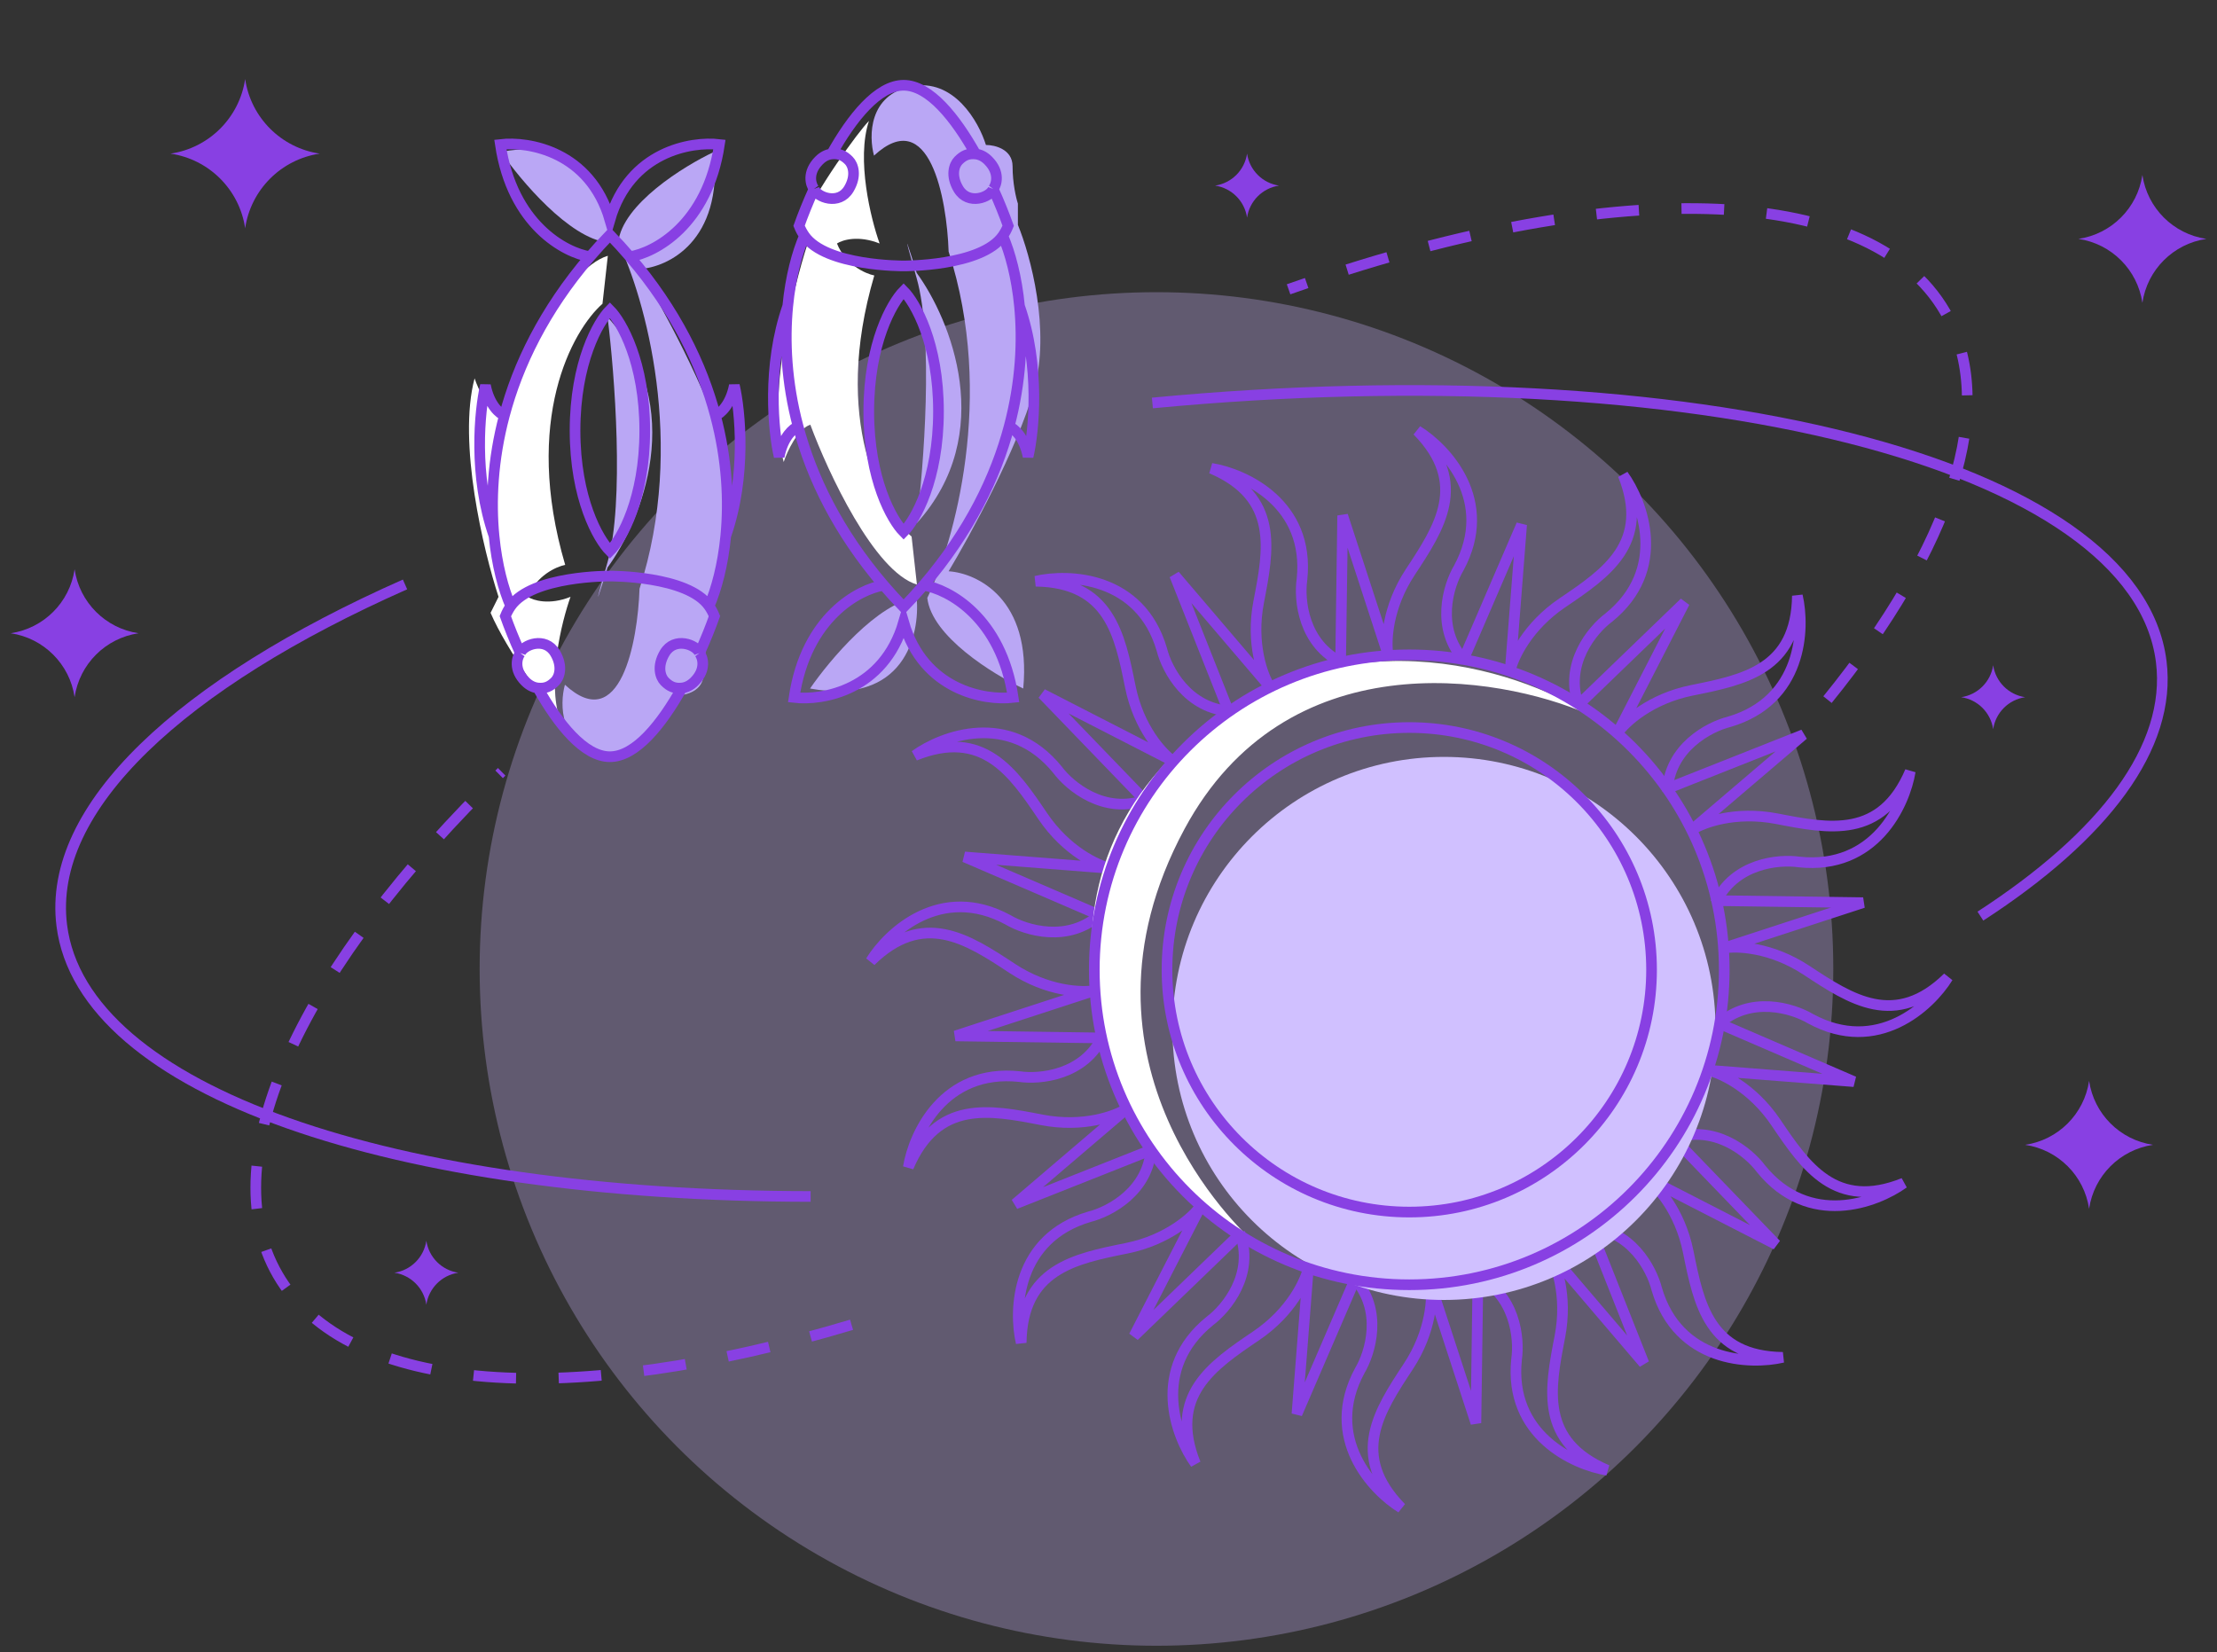 <svg xmlns="http://www.w3.org/2000/svg" width="208" height="155" viewBox="0 0 208 155" fill="none">
    <rect x="0" y="0" width="208" height="155" fill="#333333" stroke="none"/>
    <circle cx="108.5" cy="90.915" r="63.5" fill="#CCB4FF" fill-opacity="0.3"/>
    <path d="M137.429 62.01C134.626 58.979 135.882 54.938 136.861 53.296C140.271 47.007 135.693 42.088 132.978 40.415C137.808 45.34 135.061 49.508 132.315 53.675C130.117 57.009 130.01 60.242 130.231 61.442L125.969 48.371L125.779 62.01M127.011 119.88C129.814 122.911 128.558 126.952 127.579 128.594C124.169 134.883 128.747 139.802 131.462 141.475C126.632 136.55 129.378 132.383 132.125 128.215C134.323 124.881 134.43 121.648 134.209 120.449L138.471 133.519L138.66 119.88" stroke="#8840E3"/>
    <path d="M148.119 66.214C146.691 62.341 149.4 59.089 150.933 57.948C156.492 53.446 154.148 47.148 152.281 44.562C154.856 50.962 150.722 53.759 146.588 56.556C143.281 58.794 141.943 61.739 141.688 62.931L142.759 49.225L137.358 61.751M116.321 115.676C117.749 119.55 115.04 122.801 113.507 123.942C107.948 128.445 110.292 134.742 112.158 137.328C109.584 130.928 113.718 128.131 117.852 125.334C121.159 123.097 122.497 120.152 122.752 118.959L121.681 132.665L127.082 120.14" stroke="#8840E3"/>
    <path d="M156.432 74.269C156.61 70.144 160.364 68.19 162.219 67.729C169.086 65.722 169.354 59.007 168.631 55.901C168.535 62.799 163.642 63.783 158.749 64.768C154.834 65.555 152.463 67.756 151.767 68.757L158.046 56.527L148.229 65.997M108.006 107.622C107.829 111.747 104.074 113.7 102.22 114.161C95.353 116.169 95.084 122.883 95.808 125.989C95.904 119.091 100.797 118.107 105.69 117.123C109.605 116.335 111.976 114.135 112.672 113.133L106.393 125.363L116.21 115.894" stroke="#8840E3"/>
    <path d="M160.955 84.726C162.688 80.979 166.903 80.599 168.794 80.878C175.908 81.632 178.709 75.524 179.22 72.376C176.51 78.719 171.61 77.769 166.71 76.82C162.79 76.06 159.76 77.193 158.735 77.855L169.193 68.931L156.512 73.957M103.485 97.164C101.752 100.912 97.537 101.291 95.647 101.013C88.532 100.259 85.731 106.367 85.22 109.515C87.931 103.171 92.831 104.121 97.731 105.071C101.651 105.831 104.68 104.697 105.705 104.035L95.247 112.96L107.928 107.934" stroke="#8840E3"/>
    <path d="M161.155 96.154C164.186 93.351 168.227 94.607 169.868 95.586C176.157 98.996 181.076 94.418 182.75 91.703C177.824 96.533 173.657 93.787 169.49 91.04C166.156 88.842 162.923 88.735 161.723 88.956L174.794 84.694L161.155 84.505M103.284 85.736C100.253 88.539 96.212 87.283 94.571 86.304C88.282 82.894 83.363 87.472 81.689 90.187C86.615 85.357 90.782 88.104 94.95 90.85C98.283 93.048 101.516 93.155 102.716 92.934L89.645 97.196L103.284 97.386" stroke="#8840E3"/>
    <path d="M156.95 106.844C160.824 105.416 164.075 108.125 165.216 109.658C169.719 115.217 176.016 112.873 178.602 111.007C172.202 113.581 169.405 109.447 166.609 105.313C164.371 102.006 161.426 100.668 160.233 100.413L173.939 101.484L161.414 96.083M107.489 75.046C103.615 76.475 100.364 73.766 99.222 72.233C94.72 66.673 88.422 69.017 85.836 70.884C92.236 68.309 95.033 72.443 97.83 76.577C100.068 79.884 103.013 81.222 104.205 81.478L90.499 80.406L103.025 85.807" stroke="#8840E3"/>
    <path d="M148.897 115.158C153.022 115.336 154.975 119.09 155.436 120.945C157.444 127.811 164.158 128.08 167.264 127.356C160.366 127.261 159.382 122.368 158.397 117.475C157.61 113.56 155.41 111.189 154.408 110.493L166.638 116.772L157.168 106.955M115.543 66.732C111.419 66.554 109.465 62.8 109.004 60.945C106.996 54.079 100.282 53.81 97.176 54.534C104.074 54.63 105.058 59.523 106.043 64.416C106.83 68.33 109.03 70.701 110.032 71.398L97.802 65.118L107.272 74.936" stroke="#8840E3"/>
    <path d="M138.439 119.68C142.186 121.413 142.566 125.628 142.287 127.519C141.534 134.633 147.641 137.434 150.789 137.945C144.446 135.235 145.396 130.335 146.345 125.435C147.105 121.515 145.972 118.485 145.31 117.46L154.234 127.918L149.208 115.238M126.001 62.21C122.253 60.477 121.874 56.263 122.152 54.372C122.906 47.258 116.798 44.456 113.65 43.945C119.994 46.656 119.044 51.556 118.094 56.456C117.334 60.376 118.468 63.405 119.13 64.43L110.205 53.972L115.231 66.653" stroke="#8840E3"/>
    <circle cx="135.475" cy="96.494" r="25.477" fill="#D0C0FF"/>
    <circle cx="132.219" cy="90.993" r="22.731" stroke="#8840E3"/>
    <path d="M111.13 77.782C99.241 99.862 116.792 115.715 117.358 116.281C106.035 110.619 93.579 85.708 111.13 69.856C125.171 57.174 142.269 62.684 149.063 67.025C140.382 63.25 120.642 60.118 111.13 77.782Z" fill="white"/>
    <circle cx="132.219" cy="90.993" r="29.551" stroke="#8840E3"/>
    <path d="M171.457 65.642C182.993 51.417 187.607 38.12 182.507 29.286C175.274 16.758 150.497 16.66 120.895 27.143M79.892 124.299C53.798 132.121 32.649 131.024 26.059 119.61C19.678 108.558 28.503 90.518 47.067 72.417" stroke="#8840E3" stroke-dasharray="4 4"/>
    <path d="M185.802 85.956C197.396 78.438 203.778 70.104 202.768 62.07C200.416 43.358 158.814 32.993 108.118 37.81M76.053 112.261C37.001 112.226 7.756 102.427 5.795 86.826C4.404 75.76 17.037 64.125 38 54.835" stroke="#8840E3"/>
    <path d="M23 7.415C23.535 11.037 26.379 13.88 30 14.415C26.379 14.95 23.535 17.794 23 21.415C22.465 17.794 19.621 14.95 16 14.415C19.621 13.88 22.465 11.037 23 7.415Z" fill="#8840E3"/>
    <path d="M7 53.415C7.458 56.519 9.896 58.957 13 59.415C9.896 59.874 7.458 62.311 7 65.415C6.542 62.311 4.104 59.874 1 59.415C4.104 58.957 6.542 56.519 7 53.415Z" fill="#8840E3"/>
    <path d="M40 116.415C40.229 117.967 41.448 119.186 43 119.415C41.448 119.644 40.229 120.863 40 122.415C39.771 120.863 38.552 119.644 37 119.415C38.552 119.186 39.771 117.967 40 116.415Z" fill="#8840E3"/>
    <path d="M187 62.415C187.229 63.967 188.448 65.186 190 65.415C188.448 65.644 187.229 66.863 187 68.415C186.771 66.863 185.552 65.644 184 65.415C185.552 65.186 186.771 63.967 187 62.415Z" fill="#8840E3"/>
    <path d="M201 16.415C201.458 19.519 203.896 21.957 207 22.415C203.896 22.874 201.458 25.311 201 28.415C200.542 25.311 198.104 22.874 195 22.415C198.104 21.957 200.542 19.519 201 16.415Z" fill="#8840E3"/>
    <path d="M196 101.415C196.458 104.519 198.896 106.957 202 107.415C198.896 107.874 196.458 110.311 196 113.415C195.542 110.311 193.104 107.874 190 107.415C193.104 106.957 195.542 104.519 196 101.415Z" fill="#8840E3"/>
    <path d="M117 14.415C117.229 15.967 118.448 17.186 120 17.415C118.448 17.644 117.229 18.863 117 20.415C116.771 18.863 115.552 17.644 114 17.415C115.552 17.186 116.771 15.967 117 14.415Z" fill="#8840E3"/>
    <path d="M58 22.746C58.4 19.146 64.167 15.579 67 14.246C67.8 22.646 62.667 25.079 60 25.246C62 28.579 66.4 36.646 68 42.246C69.6 47.846 67.667 54.913 66.5 57.746V59.746C66.333 60.246 66 61.646 66 63.246C66 64.846 64.333 65.246 63.5 65.246C62.833 67.412 60.5 71.546 56.5 70.746C52.5 69.946 52.5 66.079 53 64.246C58.2 69.046 59.833 60.246 60 55.246C64.4 41.646 60.5 27.913 58 22.746Z" fill="#BAA7F5"/>
    <path d="M47 14.246C48.833 16.913 53.4 22.346 57 22.746C57.333 19.246 55.8 12.646 47 14.246Z" fill="#BAA7F5"/>
    <path d="M57 52.746C58.6 47.146 57.667 35.079 57 29.746C64.6 38.146 60.167 48.913 57 53.246C56.333 55.413 55.4 58.346 57 52.746Z" fill="#BAA7F5"/>
    <path d="M87 56.101C87.4 59.701 93.167 63.268 96 64.601C96.8 56.201 91.667 53.768 89 53.601C91 50.268 95.4 42.201 97 36.601C98.6 31.001 96.667 23.935 95.5 21.101V19.101C95.333 18.601 95 17.201 95 15.601C95 14.001 93.333 13.601 92.5 13.601C91.833 11.435 89.5 7.301 85.5 8.101C81.5 8.901 81.5 12.768 82 14.601C87.2 9.801 88.833 18.601 89 23.601C93.4 37.201 89.5 50.935 87 56.101Z" fill="#BAA7F5"/>
    <path d="M76 64.601C77.833 61.935 82.4 56.501 86 56.101C86.333 59.601 84.8 66.201 76 64.601Z" fill="#BAA7F5"/>
    <path d="M86 26.101C87.6 31.701 86.667 43.768 86 49.101C93.6 40.701 89.167 29.935 86 25.601C85.333 23.435 84.4 20.501 86 26.101Z" fill="#BAA7F5"/>
    <path d="M56.526 28.5L57.026 24C53.026 25.2 48.692 34.5 47.026 39C45.826 38.6 44.859 36.5 44.526 35.5C42.926 41.5 45.357 51.667 46.773 56L46.026 57.5C47.526 61 51.526 66.5 52.526 67.5C51.326 63.9 52.692 58.333 53.526 56C51.526 56.8 50.026 56.333 49.526 56C50.326 54 52.192 53.167 53.026 53C49.026 39.4 53.692 31 56.526 28.5Z" fill="white"/>
    <path d="M85.526 50.347L86.026 54.847C82.026 53.647 77.692 44.347 76.026 39.847C74.826 40.247 73.859 42.347 73.526 43.347C71.926 37.347 74.357 27.18 75.773 22.847L75.026 21.347C76.526 17.847 80.526 12.347 81.526 11.347C80.326 14.947 81.692 20.514 82.526 22.847C80.526 22.047 79.026 22.514 78.526 22.847C79.326 24.847 81.192 25.68 82.026 25.847C78.026 39.447 82.692 47.847 85.526 50.347Z" fill="white"/>
    <path d="M47.916 56.875C49.91 53.998 57.221 54.05 57.221 54.05C57.221 54.05 64.532 53.998 66.526 56.875M47.916 56.875C47.718 57.162 47.548 57.475 47.412 57.816C47.76 58.798 48.237 59.999 48.813 61.272M47.916 56.875C47.235 55.295 46.618 53.028 46.351 50.283M47.322 38.983C46.885 38.826 45.918 38.041 45.544 36.158C44.992 38.512 44.38 44.633 46.351 50.283M47.322 38.983C46.206 43.18 46.037 47.061 46.351 50.283M47.322 38.983C48.578 34.258 51.034 29.13 55.352 24.086M48.813 61.272C48.502 61.69 48.159 62.807 49.28 63.937C49.675 64.335 50.082 64.511 50.463 64.552M48.813 61.272C49.105 60.491 51.149 59.7 52.083 61.272C52.83 62.53 52.483 63.534 52.083 63.937C51.616 64.408 51.164 64.626 50.463 64.552M50.463 64.552C52.371 67.954 54.801 71 57.221 71C59.641 71 62.071 67.954 63.979 64.552M55.352 24.086C55.94 23.4 56.563 22.715 57.221 22.033C57.879 22.715 58.502 23.4 59.09 24.086M55.352 24.086C53.017 23.716 48.066 21.091 46.945 13.558C49.592 13.244 55.353 14.217 57.221 20.62C59.089 14.217 64.85 13.244 67.497 13.558C66.376 21.091 61.425 23.716 59.09 24.086M66.526 56.875C66.724 57.162 66.894 57.475 67.03 57.816C66.682 58.798 66.205 59.999 65.629 61.272M66.526 56.875C67.207 55.295 67.824 53.028 68.091 50.283M67.12 38.983C67.557 38.826 68.524 38.041 68.898 36.158C69.45 38.512 70.062 44.633 68.091 50.283M67.12 38.983C68.236 43.18 68.405 47.061 68.091 50.283M67.12 38.983C65.864 34.258 63.408 29.13 59.09 24.086M65.629 61.272C65.94 61.69 66.283 62.807 65.162 63.937C64.767 64.335 64.36 64.511 63.979 64.552M65.629 61.272C65.337 60.491 63.293 59.7 62.359 61.272C61.612 62.53 61.959 63.534 62.359 63.937C62.826 64.408 63.278 64.626 63.979 64.552M75.474 22.125C77.468 25.002 84.779 24.95 84.779 24.95C84.779 24.95 92.09 25.002 94.084 22.125M75.474 22.125C75.276 21.838 75.106 21.525 74.97 21.183C75.318 20.202 75.795 19.001 76.371 17.728M75.474 22.125C74.793 23.705 74.176 25.972 73.909 28.717M74.88 40.017C74.443 40.174 73.476 40.959 73.102 42.842C72.55 40.488 71.938 34.367 73.909 28.717M74.88 40.017C73.764 35.819 73.595 31.939 73.909 28.717M74.88 40.017C76.136 44.742 78.592 49.87 82.91 54.913M76.371 17.728C76.06 17.31 75.717 16.193 76.838 15.063C77.233 14.665 77.64 14.489 78.021 14.448M76.371 17.728C76.663 18.509 78.707 19.3 79.641 17.728C80.388 16.47 80.041 15.466 79.641 15.063C79.174 14.592 78.722 14.374 78.021 14.448M78.021 14.448C79.929 11.046 82.359 8 84.779 8C87.199 8 89.629 11.046 91.537 14.448M82.91 54.913C83.498 55.6 84.121 56.285 84.779 56.967C85.437 56.285 86.06 55.6 86.647 54.913M82.91 54.913C80.575 55.284 75.624 57.909 74.503 65.442C77.15 65.756 82.911 64.783 84.779 58.38C86.647 64.783 92.408 65.756 95.055 65.442C93.934 57.909 88.983 55.284 86.647 54.913M94.084 22.125C94.282 21.838 94.452 21.525 94.588 21.183C94.24 20.202 93.763 19.001 93.187 17.728M94.084 22.125C94.765 23.705 95.382 25.972 95.649 28.717M94.678 40.017C95.115 40.174 96.082 40.959 96.456 42.842C97.008 40.488 97.62 34.367 95.649 28.717M94.678 40.017C95.794 35.819 95.963 31.939 95.649 28.717M94.678 40.017C93.422 44.742 90.966 49.87 86.647 54.913M93.187 17.728C93.498 17.31 93.841 16.193 92.72 15.063C92.325 14.665 91.918 14.489 91.537 14.448M93.187 17.728C92.895 18.509 90.851 19.3 89.917 17.728C89.17 16.47 89.517 15.466 89.917 15.063C90.384 14.592 90.836 14.374 91.537 14.448M57.221 51.696C56.131 50.597 53.951 46.799 53.951 40.395C53.951 33.992 56.131 30.194 57.221 29.095C58.311 30.194 60.491 33.992 60.491 40.395C60.491 46.799 58.311 50.597 57.221 51.696ZM84.779 27.304C83.689 28.403 81.509 32.201 81.509 38.604C81.509 45.008 83.689 48.806 84.779 49.904C85.869 48.806 88.049 45.008 88.049 38.604C88.049 32.201 85.869 28.403 84.779 27.304Z" stroke="#8840E3"/>
</svg>
